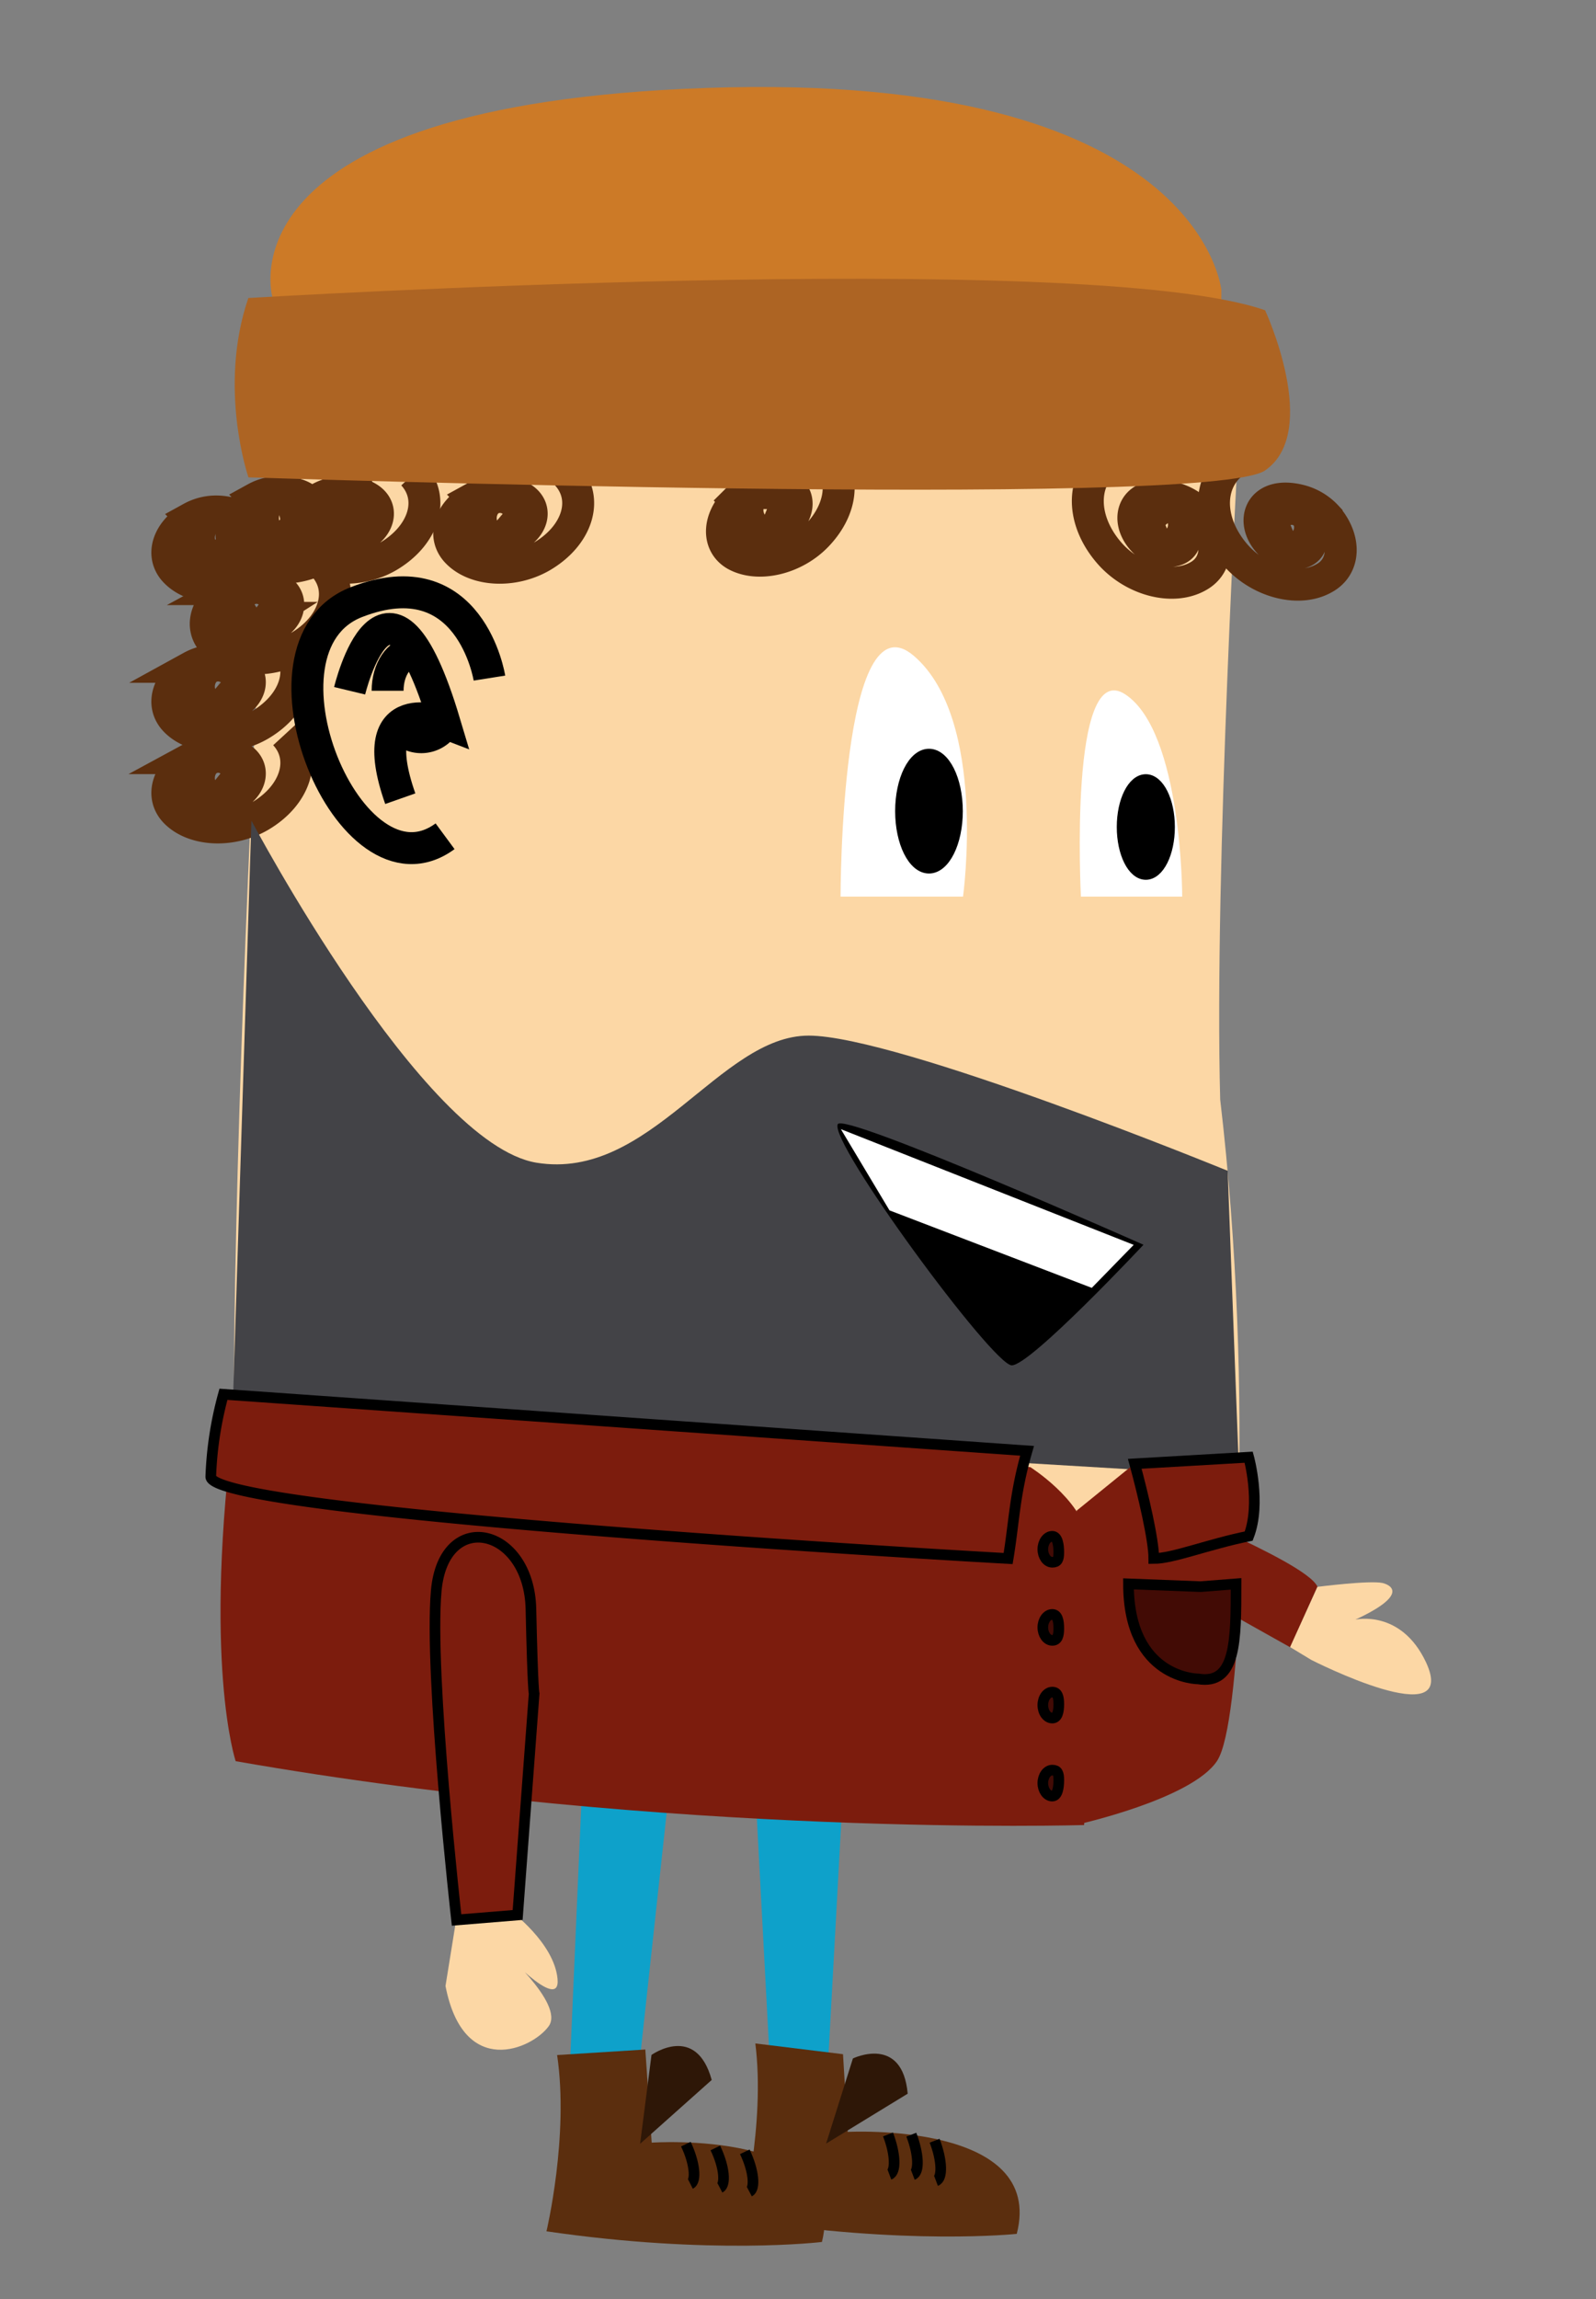 <svg id="Layer_1" data-name="Layer 1" xmlns="http://www.w3.org/2000/svg" viewBox="0 0 150 216">
  <rect x="0" y="0" width="150" height="216" fill="#808080" stroke="none"/>
  <defs>
    <style>
      .cls-1 {
        fill: #fcd7a5;
      }

      .cls-13, .cls-14, .cls-2 {
        fill: none;
      }

      .cls-2 {
        stroke: #5b2e0e;
      }

      .cls-10, .cls-13, .cls-14, .cls-15, .cls-2, .cls-9 {
        stroke-miterlimit: 10;
      }

      .cls-14, .cls-2 {
        stroke-width: 3px;
      }

      .cls-3 {
        fill: #cc7a27;
      }

      .cls-4 {
        fill: #ad6423;
      }

      .cls-5 {
        fill: #434347;
      }

      .cls-6 {
        fill: #fff;
      }

      .cls-7, .cls-9 {
        fill: #7c1c0d;
      }

      .cls-8 {
        fill: #0ea1ca;
      }

      .cls-10, .cls-13, .cls-14, .cls-15, .cls-9 {
        stroke: #000;
      }

      .cls-10 {
        fill: #420b05;
      }

      .cls-11 {
        fill: #5b2e0e;
      }

      .cls-12 {
        fill: #2e1707;
      }
    </style>
  </defs>
  <title>mainChar</title>
  <path class="cls-1" d="M25.41,40.8s-6.89,114.41-1.18,121.4,81.06,12.77,88.67,3c3.63-4.67,5-34.55,1.78-61.89-.59-21.43,1.76-62.49,1.76-62.49Z"/>
  <path class="cls-2" d="M76.87,42.43c2.63,1.55,2.6,5.08-.08,7.88-2.14,2.24-5.59,3-7.69,1.81-1.7-1-1.66-3.29.1-5.09a4.88,4.88,0,0,1,2.42-1.31c3.41-.72,4.13,1.91,2.2,3.64a2.88,2.88,0,0,1-1.16.61c-2.26.59-2.84-1-1.75-2.14A2,2,0,0,1,72,47.25c1.27-.22,1.57.73.91,1.42a1.14,1.14,0,0,1-1.29.31"/>
  <path class="cls-3" d="M25.62,28S20.11,9.84,66.49,8.26s48.3,19,48.3,19l0,5.88-89.17.78Z"/>
  <g>
    <path class="cls-2" d="M26.78,46.42c2.1,2.29,1,5.73-2.36,7.7-2.72,1.57-6.3,1.36-8-.47-1.36-1.48-.66-3.71,1.57-5a4.83,4.83,0,0,1,2.73-.58c3.51.29,3.45,3.08,1.08,4.21a2.78,2.78,0,0,1-1.3.26c-2.37-.08-2.47-1.82-1.08-2.61a2,2,0,0,1,1.22-.25c1.3.15,1.32,1.17.48,1.66a1.14,1.14,0,0,1-1.34-.08"/>
    <path class="cls-2" d="M104.62,42.9c-3,1.71-3.2,5.74-.41,9,2.23,2.61,6,3.61,8.4,2.24,2-1.11,2-3.72.21-5.82a5.2,5.2,0,0,0-2.6-1.55c-3.73-.88-4.69,2.1-2.66,4.12a3,3,0,0,0,1.24.72c2.47.72,3.21-1.09,2.08-2.41a2.06,2.06,0,0,0-1.18-.68c-1.39-.29-1.78.79-1.09,1.6a1.2,1.2,0,0,0,1.4.37"/>
    <path class="cls-2" d="M116.48,43.09c-3,1.71-3.2,5.74-.41,9,2.22,2.6,6,3.6,8.39,2.23,2-1.1,2.05-3.72.22-5.81A5.18,5.18,0,0,0,122.07,47c-3.72-.88-4.68,2.1-2.66,4.12a3,3,0,0,0,1.24.72c2.47.72,3.21-1.09,2.08-2.41a2.12,2.12,0,0,0-1.17-.68c-1.4-.29-1.79.8-1.1,1.6a1.2,1.2,0,0,0,1.41.37"/>
    <path class="cls-2" d="M26.78,60.42c2.1,2.29,1,5.74-2.36,7.7-2.72,1.57-6.3,1.36-8-.47-1.36-1.48-.66-3.71,1.57-5a4.83,4.83,0,0,1,2.73-.58c3.51.3,3.45,3.08,1.08,4.21a2.78,2.78,0,0,1-1.3.26c-2.37-.08-2.47-1.81-1.08-2.61a2.09,2.09,0,0,1,1.22-.25c1.3.15,1.32,1.18.48,1.66a1.12,1.12,0,0,1-1.34-.08"/>
    <path class="cls-2" d="M30.39,53.12c2.11,2.28,1.05,5.73-2.36,7.69-2.72,1.57-6.3,1.36-8-.46-1.36-1.48-.66-3.72,1.57-5a4.93,4.93,0,0,1,2.73-.58c3.51.3,3.45,3.08,1.08,4.22a2.91,2.91,0,0,1-1.3.26c-2.37-.09-2.46-1.82-1.08-2.62a2,2,0,0,1,1.23-.24c1.3.15,1.31,1.17.47,1.66A1.16,1.16,0,0,1,23.41,58"/>
    <path class="cls-2" d="M32.8,44.59c2.1,2.29,1.05,5.74-2.36,7.7-2.72,1.57-6.3,1.36-8-.47-1.36-1.48-.66-3.71,1.57-5a4.83,4.83,0,0,1,2.73-.58c3.51.3,3.45,3.08,1.08,4.21a2.78,2.78,0,0,1-1.3.26c-2.37-.08-2.46-1.81-1.08-2.61a2.09,2.09,0,0,1,1.22-.25c1.3.15,1.32,1.18.48,1.66a1.12,1.12,0,0,1-1.34-.08"/>
    <path class="cls-2" d="M38.82,44.59c2.1,2.29,1,5.74-2.36,7.7-2.72,1.57-6.3,1.36-8-.47-1.36-1.48-.66-3.71,1.57-5a4.83,4.83,0,0,1,2.73-.58c3.51.3,3.45,3.08,1.08,4.21a2.78,2.78,0,0,1-1.3.26c-2.37-.08-2.46-1.81-1.08-2.61a2.09,2.09,0,0,1,1.22-.25c1.31.15,1.32,1.18.48,1.66a1.12,1.12,0,0,1-1.34-.08"/>
    <path class="cls-2" d="M26.78,69c2.1,2.28,1,5.73-2.36,7.69-2.72,1.57-6.3,1.36-8-.46-1.36-1.48-.66-3.72,1.57-5a4.92,4.92,0,0,1,2.73-.58c3.51.3,3.45,3.08,1.08,4.22a2.91,2.91,0,0,1-1.3.26c-2.37-.09-2.47-1.82-1.08-2.62a2,2,0,0,1,1.22-.24c1.3.15,1.32,1.17.48,1.66a1.16,1.16,0,0,1-1.34-.08"/>
    <path class="cls-2" d="M53.27,44.59c2.1,2.29,1,5.74-2.36,7.7-2.72,1.57-6.3,1.36-8-.47-1.36-1.48-.66-3.71,1.57-5a4.83,4.83,0,0,1,2.73-.58c3.51.3,3.45,3.08,1.08,4.21a2.78,2.78,0,0,1-1.3.26c-2.37-.08-2.47-1.81-1.08-2.61a2.09,2.09,0,0,1,1.22-.25c1.3.15,1.32,1.18.48,1.66a1.12,1.12,0,0,1-1.34-.08"/>
    <path class="cls-4" d="M23.34,28S102,23.25,118.9,29.15c0,0,5.28,11.4,0,15.05s-95.55.65-95.55.65S20.45,36.44,23.34,28Z"/>
  </g>
  <path class="cls-5" d="M50.41,109.24C39.7,107.45,23.63,77.1,23.63,77.1L21.85,133l94.61,5.66L115.38,110s-31-12.7-39.38-12.7S61.12,111,50.41,109.24Z"/>
  <path d="M78.74,105.62c.62-1.14,28.73,11.33,28.73,11.33s-10.61,11.33-12.38,11.33S77.85,107.24,78.74,105.62Z"/>
  <polygon class="cls-6" points="102.61 121 83.6 113.72 79.03 106.09 106.55 116.96 102.61 121"/>
  <path class="cls-7" d="M107.53,140.07c-.4.66,15.11,6.49,16.29,9l-2.56,5.7-19.61-11Z"/>
  <path class="cls-1" d="M123.82,149.09s4.93-.63,6.12-.36c.76.18,2.52,1.08-2.55,3.44,0,0,4.27-1,6.63,4,3.22,6.92-10.77-.21-10.77-.21l-2-1.21Z"/>
  <path class="cls-1" d="M48,179.54s4.08,3,4.4,6.38-5.58-3.08-5.58-3.08,6.29,5.39,4.75,7.53-8,5-9.7-3.78l1.26-7.81Z"/>
  <polygon class="cls-8" points="62.93 167.8 60.19 193.02 53.61 193.02 54.71 167.8 62.93 167.8"/>
  <polygon class="cls-8" points="79.2 168.74 70.98 167.97 72.35 193.74 77.83 193.74 79.2 168.74"/>
  <path class="cls-7" d="M22.07,132.84l74.76,5s4.76,3,5.36,6.55-.3,27.08-.3,27.08-38.68,1.19-79.74-6C22.15,165.47,19,156.15,22.07,132.84Z"/>
  <path class="cls-9" d="M94.75,146.43c.59-3.57.59-6,1.78-10.12L21,131a33.39,33.39,0,0,0-1.19,7.74C19.77,142.27,94.75,146.43,94.75,146.43Z"/>
  <path class="cls-7" d="M106.65,137.5l-5.47,4.44v29.5s10.83-2.39,13.21-6,2.48-28,2.48-28Z"/>
  <path class="cls-9" d="M108.44,146.43c0-1.73-1-6-1.79-8.9l10.71-.62s1.19,4.32,0,7.41C113.6,145.08,110.22,146.43,108.44,146.43Z"/>
  <path class="cls-10" d="M106.06,148.81l6.77.26,3.34-.26c0,5.36,0,9.52-3.57,8.93C112.6,157.74,106.06,157.74,106.06,148.81Z"/>
  <path class="cls-10" d="M99.51,145.84c0,.67-.12.94-.61.94s-.89-.55-.89-1.22.4-1.22.89-1.22S99.51,145.16,99.51,145.84Z"/>
  <path class="cls-10" d="M99.51,153c0,.67-.12,1.12-.61,1.12s-.89-.55-.89-1.22.4-1.22.89-1.22S99.51,152.3,99.51,153Z"/>
  <path class="cls-10" d="M99.51,160.12c0,.67-.12,1.3-.61,1.3s-.89-.54-.89-1.22.4-1.22.89-1.22S99.51,159.44,99.51,160.12Z"/>
  <path class="cls-10" d="M99.51,167.26c0,.67-.12,1.49-.61,1.49s-.89-.55-.89-1.22.4-1.22.89-1.22S99.51,166.59,99.51,167.26Z"/>
  <path class="cls-9" d="M50.2,159.13l-1.55,20.79-5.74.47S40.3,157.25,41,149.46s8.73-6,8.9,1.72S50.2,159.13,50.2,159.13Z"/>
  <g>
    <path class="cls-11" d="M79.23,193l.44,7.3s18.61-1,15.89,9.58c0,0-10.37,1.11-25.88-1.35,0,0,2.27-8.91,1.31-16.54Z"/>
    <path class="cls-12" d="M80.16,193.4s4.65-2.26,5.15,3.31l-7.67,4.69Z"/>
    <path class="cls-13" d="M83.46,200.54c.71,1.84.77,3.53.13,3.77"/>
    <path class="cls-13" d="M85.65,200.56c.71,1.84.77,3.53.14,3.77"/>
    <path class="cls-13" d="M87.84,201.13c.71,1.84.77,3.53.13,3.77"/>
  </g>
  <g>
    <path class="cls-11" d="M60.65,192.56l.6,8.75s18.6-1.29,16,9.33c0,0-10.35,1.27-25.89-1,0,0,2.13-8.94,1-16.56Z"/>
    <path class="cls-12" d="M61.23,193.07s4.19-3,5.66,2.35l-6.73,6Z"/>
    <path class="cls-13" d="M64.46,201.45c.85,1.78,1,3.46.43,3.75"/>
    <path class="cls-13" d="M67.23,201.81c.86,1.78,1,3.45.43,3.75"/>
    <path class="cls-13" d="M70,202.17c.85,1.78,1,3.45.43,3.75"/>
  </g>
  <g>
    <path class="cls-14" d="M46,63.71s-1.79-11.3-12.5-7.14-.59,28.57,8.33,22"/>
    <path class="cls-14" d="M32.86,64.9s3.57-14.88,8.92,3c0,0-7.73-3-4.16,7.14"/>
    <path class="cls-14" d="M36.43,64.9c0-2,1.06-3.57,2.38-3.57"/>
    <path class="cls-14" d="M38.12,68.79a2.52,2.52,0,0,0,3.49-.54"/>
  </g>
  <path class="cls-6" d="M79,84.24H90.51s2.31-16.66-4.61-22.61S79,84.24,79,84.24Z"/>
  <path class="cls-6" d="M101.59,84.24h9.52s0-15.47-5.35-19S101.59,84.24,101.59,84.24Z"/>
  <ellipse class="cls-15" cx="107.69" cy="77.7" rx="2.23" ry="4.46"/>
  <ellipse class="cls-15" cx="87.31" cy="76.21" rx="2.68" ry="5.36"/>
</svg>
